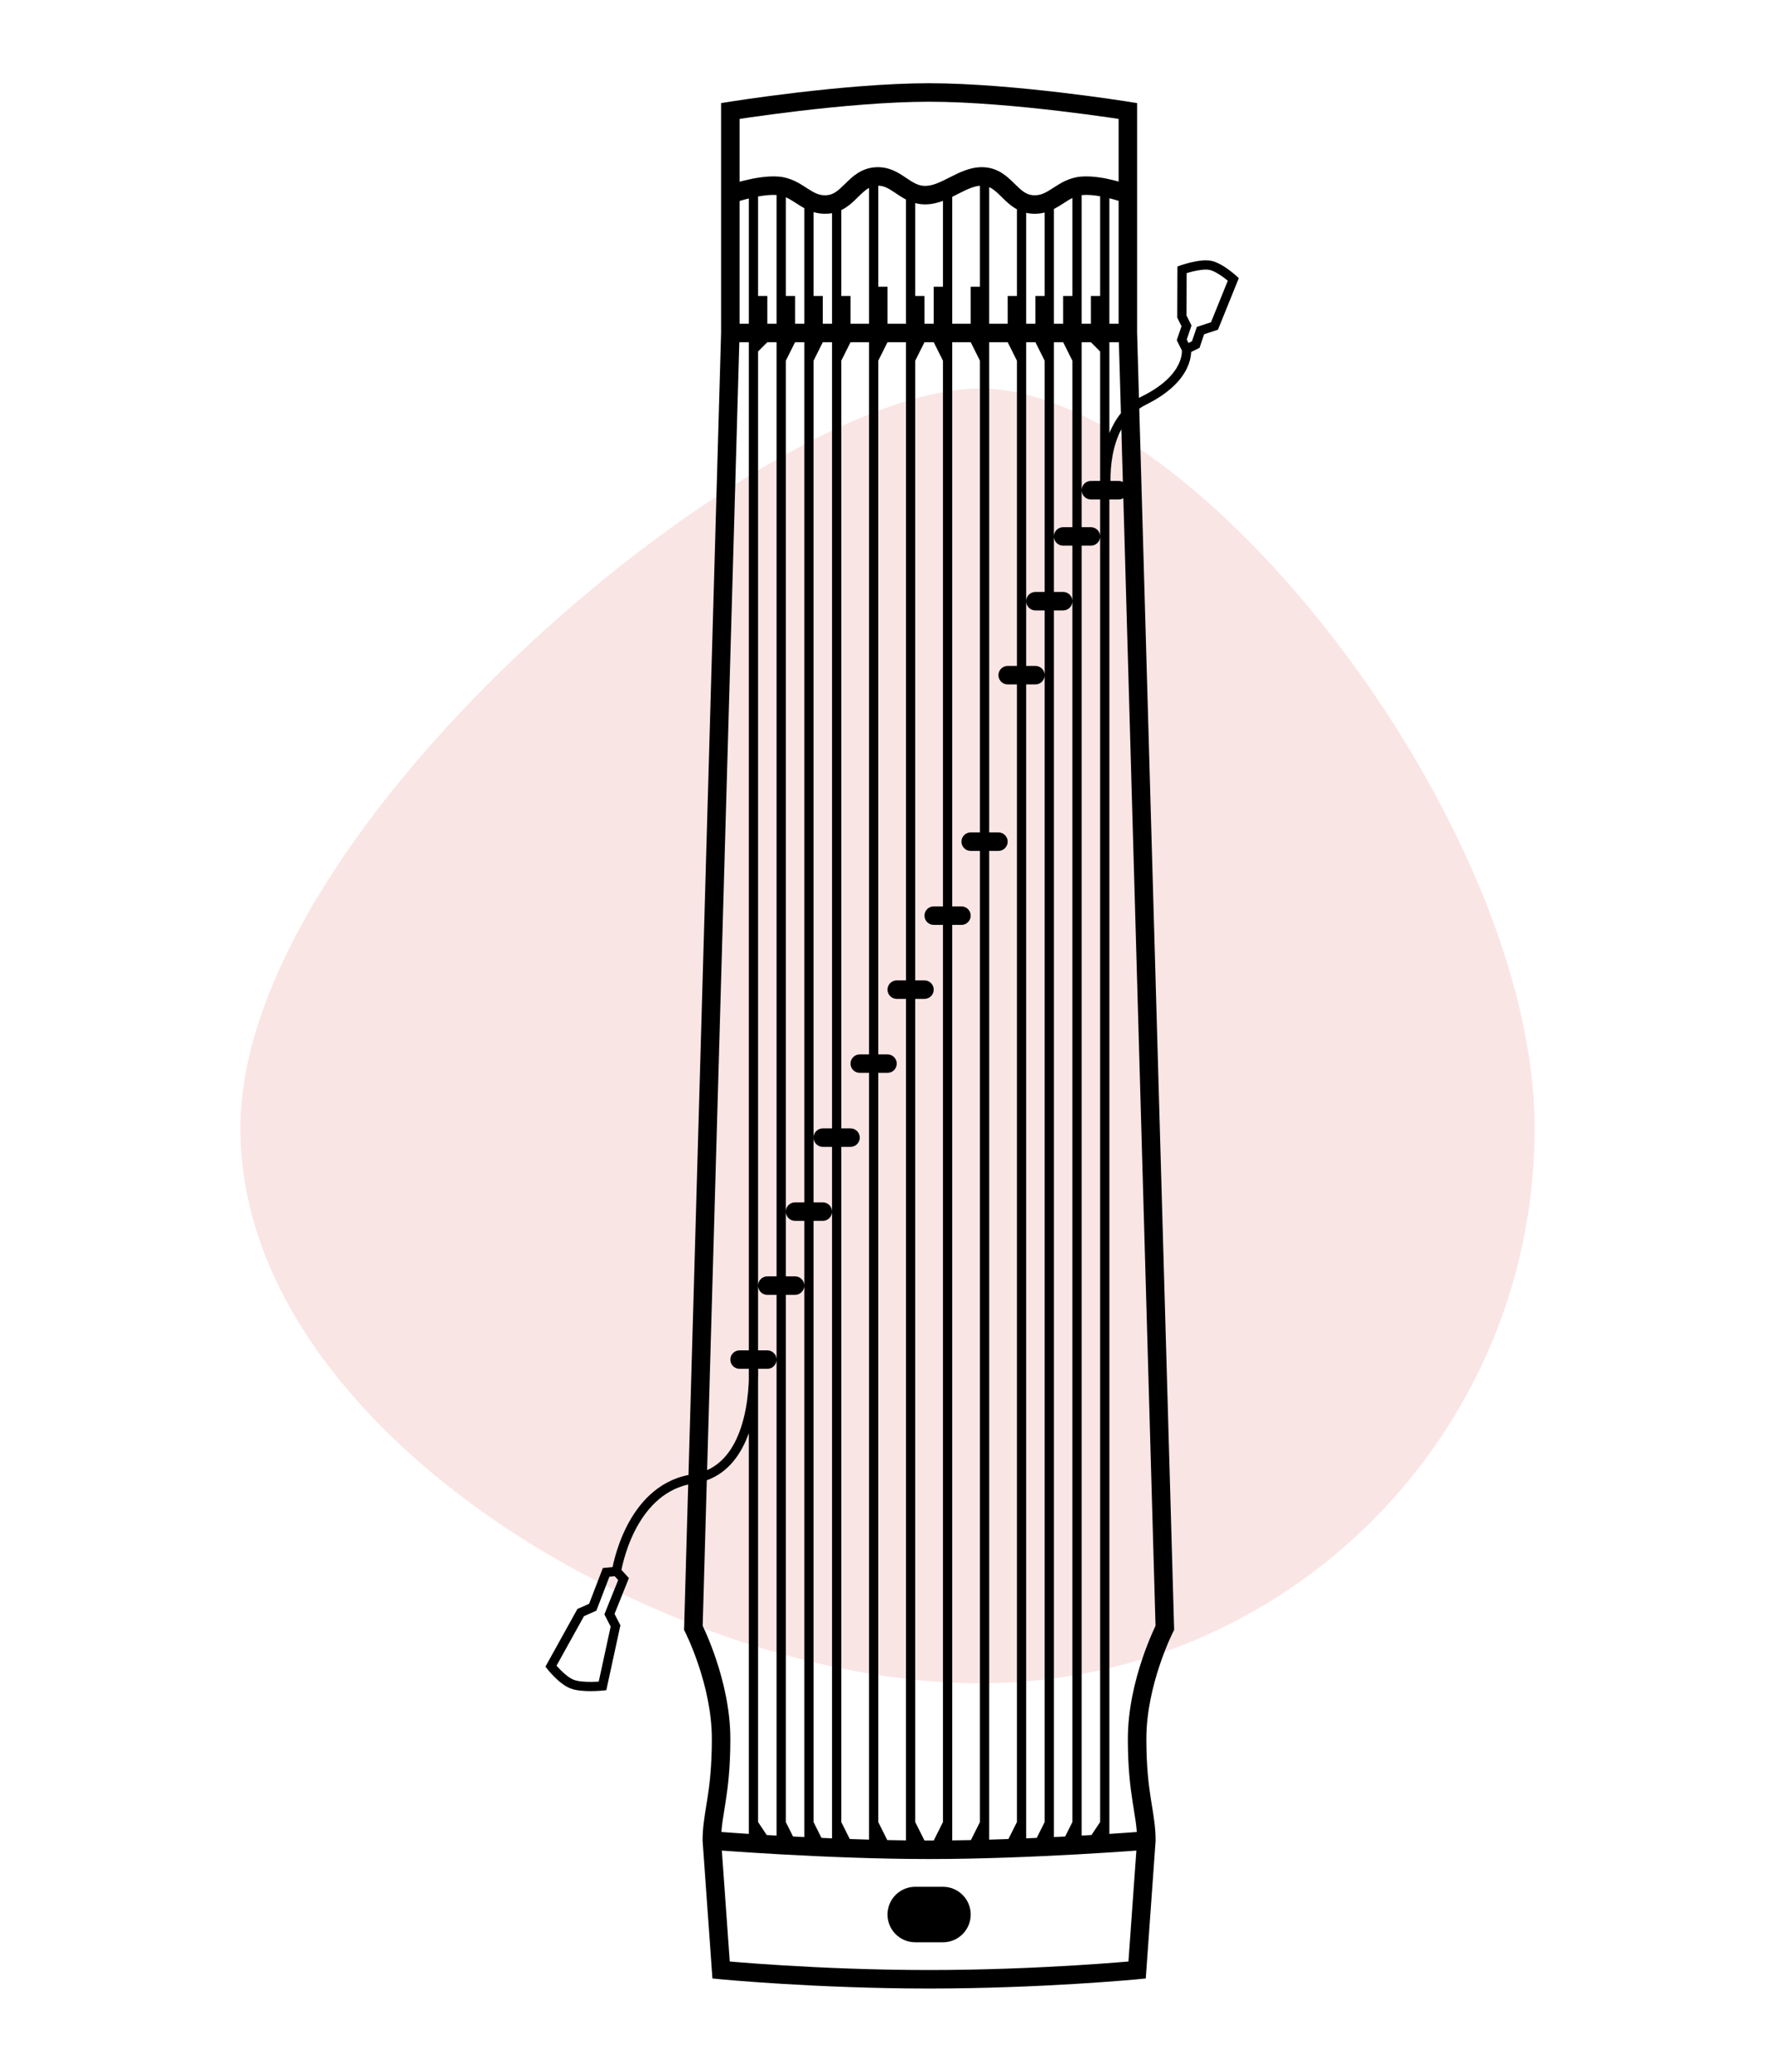 <svg width="192" height="224" viewBox="0 0 192 224" fill="none" xmlns="http://www.w3.org/2000/svg">
<path d="M106 42C129.137 42 166 88.863 166 122C166 155.137 139.137 182 106 182C72.863 182 26 155.137 26 122C26 88.863 82.863 42 106 42Z" fill="#FAE5E5"/>
<path d="M99 204C97.343 204 96 205.343 96 207C96 208.657 97.343 210 99 210H102C103.657 210 105 208.657 105 207C105 205.343 103.657 204 102 204H99Z" fill="black"/>
<path fill-rule="evenodd" clip-rule="evenodd" d="M100.5 9C95.901 9 90.48 9.506 86.228 10.007C84.098 10.258 82.253 10.509 80.941 10.698C80.284 10.792 79.76 10.87 79.4 10.926C79.22 10.953 79.081 10.975 78.987 10.99L78.879 11.007L78.842 11.013C78.842 11.013 78.841 11.013 79 12L78.842 11.013L78 11.148V35.986L74.472 159.475C71.041 160.152 68.983 162.699 67.791 165.039C67.167 166.266 66.768 167.457 66.525 168.34C66.404 168.782 66.321 169.149 66.268 169.406L66.262 169.435L65.207 169.538L63.724 173.401L62.457 173.965L59 180.196L59.204 180.456L59.598 180.148C59.204 180.456 59.204 180.456 59.204 180.456L59.209 180.463L59.221 180.478C59.231 180.49 59.245 180.508 59.264 180.531C59.301 180.576 59.355 180.641 59.422 180.719C59.556 180.875 59.748 181.087 59.976 181.314C60.418 181.754 61.053 182.304 61.708 182.556C62.356 182.805 63.262 182.85 63.947 182.846C64.301 182.844 64.619 182.828 64.848 182.812C64.962 182.805 65.055 182.797 65.12 182.792C65.153 182.789 65.178 182.786 65.196 182.785L65.222 182.782L65.224 182.782C65.224 182.782 65.225 182.782 65.211 182.655L65.224 182.782L65.584 182.744L67.108 175.731L66.473 174.496L68.028 170.623L67.221 169.741C67.229 169.701 67.238 169.656 67.248 169.607C67.297 169.368 67.375 169.023 67.49 168.605C67.72 167.767 68.097 166.643 68.682 165.493C69.78 163.337 71.57 161.161 74.442 160.503L73.993 176.227L74.109 176.455L74.11 176.456L74.115 176.466L74.137 176.51C74.157 176.551 74.187 176.612 74.226 176.694C74.304 176.857 74.416 177.1 74.552 177.412C74.824 178.036 75.188 178.934 75.552 180.019C76.284 182.199 77 185.084 77 188C77 191.003 76.756 192.943 76.512 194.51C76.471 194.776 76.428 195.035 76.387 195.289L76.387 195.291C76.186 196.525 76 197.663 76 199V199.036L77.063 213.914L77.905 213.995L77.907 213.996L77.913 213.996L77.936 213.998L78.028 214.007C78.108 214.014 78.227 214.025 78.382 214.039C78.692 214.067 79.148 214.106 79.733 214.153C80.902 214.247 82.586 214.373 84.649 214.498C88.774 214.749 94.42 215 100.5 215C106.58 215 112.226 214.749 116.351 214.498C118.414 214.373 120.098 214.247 121.268 214.153C121.852 214.106 122.308 214.067 122.618 214.039C122.774 214.025 122.892 214.014 122.973 214.007L123.064 213.998L123.087 213.996L123.094 213.996L123.095 213.995L123.937 213.914L125 199.036V199C125 197.663 124.815 196.525 124.613 195.291C124.572 195.036 124.53 194.776 124.488 194.51C124.244 192.943 124 191.003 124 188C124 185.084 124.716 182.199 125.448 180.019C125.812 178.934 126.176 178.036 126.448 177.412C126.584 177.1 126.697 176.857 126.774 176.694C126.794 176.651 126.812 176.614 126.828 176.583C126.842 176.554 126.853 176.53 126.863 176.51L126.885 176.466L126.89 176.456L126.891 176.455L127.007 176.227L123.234 44.183C123.469 44.019 123.721 43.87 123.991 43.736C126.6 42.444 127.832 40.988 128.398 39.798C128.679 39.206 128.789 38.693 128.827 38.319C128.837 38.223 128.842 38.136 128.844 38.06L129.75 37.611L130.247 36.141L131.745 35.648L134 30.075L133.745 29.84L133.717 29.87C133.745 29.84 133.745 29.84 133.745 29.84L133.743 29.838L133.739 29.835L133.725 29.822L133.701 29.801L133.674 29.776C133.629 29.737 133.566 29.682 133.487 29.616C133.329 29.483 133.106 29.303 132.846 29.117C132.348 28.758 131.641 28.317 130.982 28.193C130.327 28.07 129.478 28.216 128.855 28.362C128.531 28.438 128.243 28.521 128.035 28.584C127.932 28.616 127.848 28.643 127.789 28.662C127.76 28.672 127.737 28.68 127.721 28.685L127.702 28.692L127.697 28.693L127.696 28.694C127.696 28.694 127.695 28.694 127.861 29.166L127.696 28.694L127.362 28.811L127.341 34.338L127.802 35.27L127.291 36.781L127.843 37.895L127.843 37.911C127.846 37.977 127.846 38.082 127.832 38.218C127.805 38.489 127.722 38.89 127.495 39.368C127.043 40.319 125.994 41.628 123.548 42.84C123.429 42.898 123.314 42.959 123.201 43.023L123 35.986V11.148L122.159 11.013L122 12C122.159 11.013 122.159 11.013 122.159 11.013L122.121 11.007L122.014 10.99C121.919 10.975 121.78 10.953 121.6 10.926C121.24 10.87 120.716 10.792 120.06 10.698C118.747 10.509 116.902 10.258 114.772 10.007C110.521 9.506 105.099 9 100.5 9ZM121.028 37L121.248 44.679C120.709 45.343 120.304 46.08 120 46.832V37H121.028ZM120.329 49.35C120.153 50.35 120.112 51.287 120.118 52H121C121.166 52 121.322 52.04 121.46 52.112L121.297 46.411C120.8 47.341 120.502 48.364 120.329 49.35ZM76.456 160.047L76.007 175.782L76.032 175.835C76.118 176.016 76.24 176.279 76.386 176.613C76.676 177.281 77.062 178.233 77.448 179.382C78.216 181.669 79 184.784 79 188C79 191.129 78.744 193.175 78.488 194.818C78.442 195.114 78.397 195.392 78.354 195.657C78.21 196.544 78.089 197.29 78.033 198.076C78.347 198.099 78.732 198.127 79.181 198.159C79.705 198.195 80.316 198.237 81 198.282V154.948C80.233 157.088 78.871 159.178 76.456 160.047ZM82 149.239C82.01 148.932 82.012 148.671 82.011 148.467C82.01 148.313 82.007 148.191 82.004 148.107C82.003 148.065 82.002 148.033 82.001 148.01L82.001 148H83C83.545 148 83.989 147.563 84 147.021V198.465C83.634 198.444 83.279 198.423 82.935 198.403L82 197V198.345L82 149.239ZM81 149.222C80.995 149.367 80.988 149.523 80.979 149.689C80.923 150.704 80.777 152.06 80.417 153.441C79.819 155.74 78.672 157.979 76.487 158.954L79.972 37H81V146H80C79.448 146 79 146.448 79 147C79 147.552 79.448 148 80 148H81V149.222ZM80 19.649V12.857C80.326 12.808 80.738 12.747 81.225 12.677C82.525 12.491 84.352 12.242 86.462 11.993C90.691 11.494 96.02 11 100.5 11C104.98 11 110.309 11.495 114.538 11.993C116.648 12.242 118.476 12.491 119.775 12.677C120.262 12.747 120.675 12.808 121 12.857V19.632C120.858 19.592 120.708 19.552 120.551 19.512C119.544 19.256 118.171 18.995 116.949 19.093C115.645 19.199 114.701 19.812 113.985 20.277L113.984 20.277C113.932 20.311 113.882 20.344 113.833 20.375C113.071 20.866 112.536 21.156 111.776 21.11C111.007 21.064 110.523 20.632 109.76 19.882L109.701 19.823C109.002 19.135 108.031 18.177 106.462 18.083C105.054 17.998 103.799 18.636 102.819 19.133L102.789 19.148C101.703 19.7 100.903 20.099 100.079 20.099C99.317 20.099 98.785 19.753 97.979 19.21L97.96 19.198C97.198 18.685 96.173 17.994 94.705 18.083C93.135 18.177 92.165 19.135 91.466 19.823L91.406 19.882C90.644 20.632 90.16 21.064 89.391 21.11C88.631 21.156 88.096 20.866 87.334 20.375C87.284 20.343 87.234 20.311 87.182 20.277C86.466 19.812 85.522 19.199 84.218 19.093C82.999 18.995 81.585 19.256 80.542 19.51C80.352 19.556 80.17 19.603 80 19.649ZM120.058 21.451C120.418 21.542 120.74 21.636 121 21.718V35H120V21.436L120.058 21.451ZM119 21.221V32H118V35H117V21.098C117.036 21.094 117.073 21.09 117.111 21.087C117.68 21.041 118.345 21.105 119 21.221ZM119 57.986V54H118C117.448 54 117 53.552 117 53C117 52.448 117.448 52 118 52H119V38L118 37H117V57H118C118.548 57 118.993 57.44 119 57.986ZM120 198.282V54H121C121.186 54 121.361 53.949 121.51 53.86L124.993 175.782L124.968 175.835C124.882 176.016 124.76 176.279 124.615 176.613C124.324 177.281 123.938 178.233 123.552 179.382C122.784 181.669 122 184.784 122 188C122 191.129 122.256 193.175 122.512 194.818C122.558 195.114 122.603 195.392 122.646 195.657C122.79 196.544 122.911 197.29 122.967 198.076C122.654 198.099 122.268 198.127 121.819 198.159C121.295 198.195 120.684 198.237 120 198.282ZM119 58.014C118.993 58.56 118.548 59 118 59H117V198.465C117.366 198.444 117.721 198.423 118.065 198.403L119 197V58.014ZM116 59V64.977C115.988 64.435 115.545 64 115 64H114V37H115L116 38.999V57H115C114.448 57 114 57.448 114 58C114 58.552 114.448 59 115 59H116ZM116 21.407C115.682 21.564 115.362 21.769 114.992 22.008L114.915 22.057C114.641 22.234 114.339 22.425 114 22.596V35H115V32H116V21.407ZM114 198.626V66H115C115.545 66 115.988 65.565 116 65.023V197L115.218 198.563C114.821 198.584 114.414 198.605 114 198.626ZM112 64H113V39L112 37H111V72H112C112.546 72 112.99 72.437 113 72.981V66H112C111.448 66 111 65.552 111 65C111 64.448 111.448 64 112 64ZM113 22.979V32H112V35H111V23.012C111.206 23.06 111.425 23.092 111.656 23.106C112.152 23.136 112.597 23.083 113 22.979ZM113 73.019V197L112.144 198.713C111.767 198.73 111.385 198.746 111 198.762V74H112C112.546 74 112.99 73.563 113 73.019ZM110 74V197L109.082 198.835C108.396 198.859 107.7 198.882 107 198.902V92H108C108.552 92 109 91.552 109 91C109 90.448 108.552 90 108 90H107V37H109L110 39V72H109C108.448 72 108 72.448 108 73C108 73.552 108.448 74 109 74H110ZM110 22.63C109.334 22.27 108.828 21.771 108.417 21.366L108.358 21.307C107.835 20.793 107.443 20.428 107 20.235V35H109V32H110V22.63ZM106 90H105C104.448 90 104 90.448 104 91C104 91.552 104.448 92 105 92H106V197L105.025 198.95C104.351 198.964 103.675 198.976 103 198.984V100H104C104.552 100 105 99.552 105 99C105 98.448 104.552 98 104 98H103V37H105L106 38.999V90ZM106 20.083V31H105V35H103V21.282C103.19 21.189 103.373 21.096 103.547 21.007L103.695 20.932C104.61 20.467 105.317 20.138 106 20.083ZM102 100V197L101 198.999C100.833 199 100.667 199 100.5 199C100.334 199 100.167 199 100 198.999L99 197L99 198.994V108H100C100.552 108 101 107.552 101 107C101 106.448 100.552 106 100 106H99V37L99 39L100 37H101L102 39V98H101C100.448 98 100 98.448 100 99C100 99.552 100.448 100 101 100H102ZM102 21.718C101.405 21.939 100.759 22.099 100.079 22.099C99.689 22.099 99.33 22.047 99 21.961V35L99 32H100V35H101V31H102V21.718ZM98 106H97C96.448 106 96 106.448 96 107C96 107.552 96.448 108 97 108H98V198.984C97.325 198.976 96.649 198.964 95.975 198.95L95 197V198.928L95 116H96C96.552 116 97 115.552 97 115C97 114.448 96.552 114 96 114H95V37L95 39L96 37H98V106ZM98 21.573V35H96V31H95V35L95 20.075C95.646 20.086 96.141 20.384 96.862 20.869L96.956 20.933C97.257 21.136 97.602 21.369 98 21.573ZM94 116V198.901C93.299 198.882 92.604 198.859 91.918 198.835L91 197V198.801L91 124H92C92.552 124 93 123.552 93 123C93 122.448 92.552 122 92 122H91V37L91 39L92 37H94V114H93C92.448 114 92 114.448 92 115C92 115.552 92.448 116 93 116H94ZM94 20.317C93.622 20.523 93.266 20.858 92.809 21.307L92.75 21.366C92.305 21.804 91.75 22.352 91 22.716V35L91 32H92V35H94V20.317ZM90 122H89C88.448 122 88 122.448 88 123C88 123.552 88.448 124 89 124H90V130.983C89.991 130.439 89.547 130 89 130H88V37L88 39L89 37H90V122ZM90 23.047V35H89V32H88V35L88 22.933C88.445 23.066 88.945 23.14 89.511 23.106C89.681 23.096 89.844 23.076 90 23.047ZM90 131.017C89.991 131.561 89.547 132 89 132H88V198.674L88 197L88.856 198.713C89.233 198.73 89.615 198.746 90 198.762V131.017ZM87 132V138.983C86.991 138.439 86.547 138 86 138H85V37L85 39L86 37H87V130H86C85.448 130 85 130.448 85 131C85 131.552 85.448 132 86 132H87ZM87 22.509C86.728 22.362 86.48 22.204 86.251 22.057L86.175 22.008C85.74 21.727 85.375 21.492 85 21.328V35L85 32H86V35H87V22.509ZM84 146.979V140H83C82.448 140 82 139.552 82 139C82 138.448 82.448 138 83 138H84V37H83L82 38V37L82 146H83C83.545 146 83.989 146.437 84 146.979ZM86 140H85V198.521L85 197L85.782 198.563C86.179 198.584 86.586 198.605 87 198.626V139.017C86.991 139.561 86.547 140 86 140ZM84 21.083V35H83V32H82V35L82 21.243C82.698 21.117 83.406 21.043 84 21.083ZM81 21.457C80.618 21.55 80.275 21.646 80 21.729V35H81V21.457ZM122.653 200.104L122.92 200.085L122.063 212.08C121.801 212.102 121.481 212.129 121.107 212.159C119.949 212.253 118.278 212.377 116.23 212.502C112.132 212.751 106.528 213 100.5 213C94.472 213 88.868 212.751 84.77 212.502C82.722 212.377 81.051 212.253 79.893 212.159C79.519 212.129 79.199 212.102 78.937 212.08L78.08 200.085C78.356 200.105 78.678 200.128 79.041 200.154C80.381 200.248 82.283 200.373 84.532 200.498C89.029 200.749 94.924 201 100.5 201C106.076 201 111.972 200.749 116.468 200.498C118.717 200.373 120.619 200.248 121.959 200.154C122.211 200.136 122.442 200.12 122.653 200.104ZM65.919 170.473L66.485 170.418L66.866 170.834L65.375 174.547L66.054 175.869L64.763 181.816C64.55 181.83 64.261 181.844 63.941 181.846C63.259 181.85 62.523 181.797 62.067 181.622C61.619 181.45 61.108 181.03 60.681 180.605C60.488 180.413 60.322 180.23 60.201 180.091L63.169 174.742L64.509 174.146L65.919 170.473ZM128.558 37.086L128.935 36.899L129.459 35.347L130.992 34.843L132.809 30.352C132.667 30.235 132.478 30.084 132.262 29.928C131.773 29.576 131.221 29.256 130.797 29.176C130.369 29.096 129.704 29.19 129.083 29.336C128.802 29.402 128.548 29.473 128.359 29.531L128.342 34.106L128.882 35.197L128.371 36.709L128.558 37.086Z" fill="black"/>
</svg>
